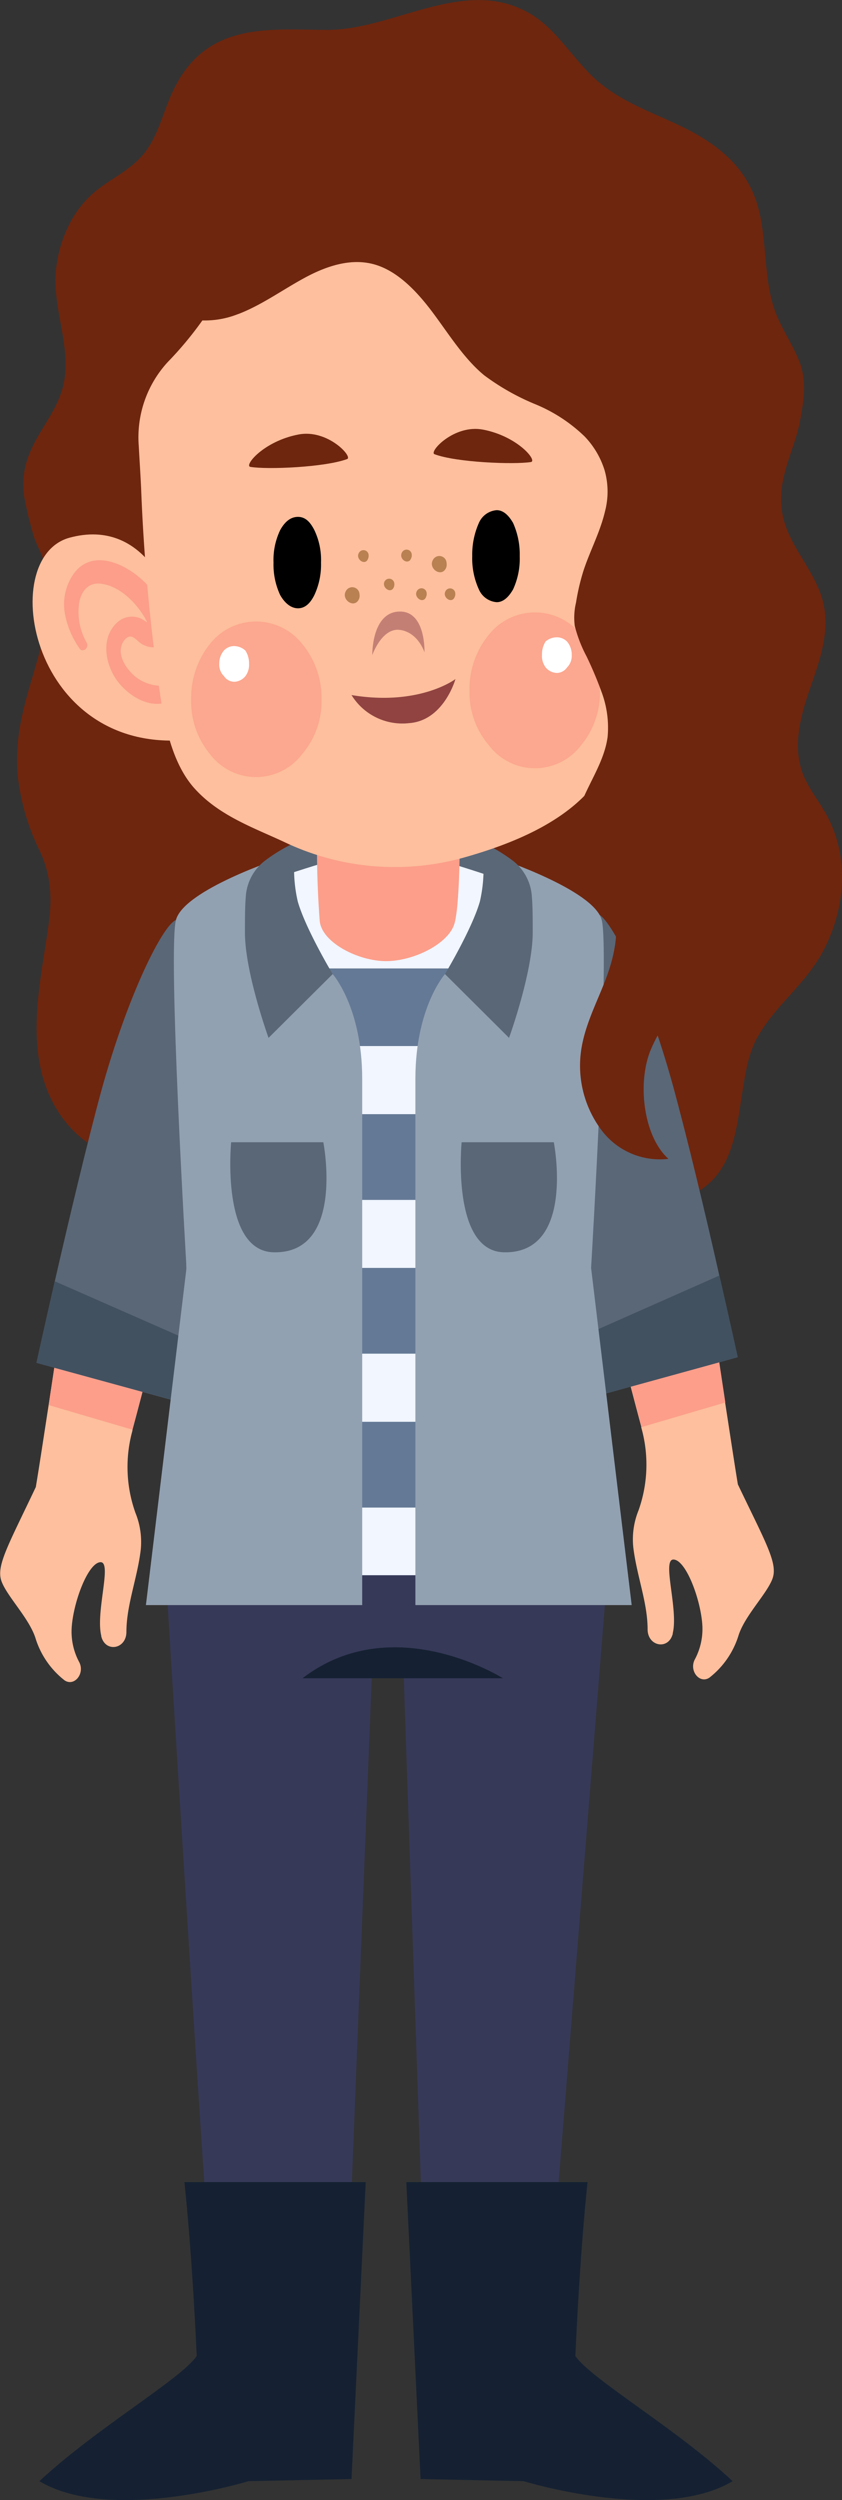 <svg id="Слой_1" data-name="Слой 1" xmlns="http://www.w3.org/2000/svg" viewBox="0 0 126.95 376.6">
  <rect x="0" y="0" width="126.95" height="376.6" fill="#333333" stroke="none"/>
  <defs>
    <style>
      .cls-1 {
        fill: #6e260e;
      }

      .cls-1, .cls-10, .cls-11, .cls-12, .cls-13, .cls-14, .cls-15, .cls-16, .cls-2, .cls-3, .cls-4, .cls-5, .cls-6, .cls-7, .cls-8, .cls-9 {
        fill-rule: evenodd;
      }

      .cls-2 {
        fill: #fdbf9d;
      }

      .cls-11, .cls-3 {
        fill: #fc9e8a;
      }

      .cls-4 {
        fill: #5a6777;
      }

      .cls-5 {
        fill: #425160;
      }

      .cls-6 {
        fill: #363958;
      }

      .cls-7 {
        fill: #152132;
      }

      .cls-8 {
        fill: #f1f6ff;
      }

      .cls-9 {
        fill: #647995;
      }

      .cls-10 {
        fill: #92a1b2;
      }

      .cls-11 {
        fill-opacity: 0.72;
      }

      .cls-12 {
        fill: #fff;
      }

      .cls-13 {
        fill: #904341;
      }

      .cls-14 {
        fill: #c47f75;
      }

      .cls-15 {
        fill: #b98051;
      }
    </style>
  </defs>
  <title>lifecycleSecondQuaterWoman</title>
  <g>
    <path class="cls-1" d="M10.58,33.54a19.63,19.63,0,0,0-2.13,7c-.58,5.47,1.9,10.58,1.35,16-.64,6.23-6.15,9.57-6.28,16.16a14.32,14.32,0,0,0,.12,2.06,53.11,53.11,0,0,0,1.28,5.41c.38,1.59,1.31,3,1.72,4.56a24.33,24.33,0,0,1-.08,11c-1.1,5.17-3.14,10-3.78,15.32a28.64,28.64,0,0,0-.12,5.71,34.28,34.28,0,0,0,3.4,11.56c1.71,3.77,1.82,7.26,1.19,11.46-1,7.1-2.72,14.56-1,21.7,1.85,7.62,7.75,13.16,14.48,13,4.34-.07,8.62-2.47,12.88-1.27,6.85,1.94,10.46,12.19,17.32,14.06,3.91,1.06,7.86-.94,11.2-3.39s6.5-5.42,10.32-6.61c4.07-1.26,8.44-.36,12.58.91s8.26,2.89,12.51,3.08S106.3,180,108.8,176c1.86-2.93,2.38-6.71,2.94-10.26.51-3.21.92-6.78,2.49-9.54,2.7-4.77,7.1-7.84,9.79-12.78,3.44-6.34,4.15-14.33.53-20.8-1.21-2.17-2.84-4.07-3.65-6.48-1.38-4.09-.1-8.6,1.28-12.57s2.92-8.25,2-12.5c-1.08-5.09-5.4-8.73-6.25-13.87a13.89,13.89,0,0,1,.15-4.94c.61-3.08,2-5.85,2.55-8.92.55-2.89,1-5.72,0-8.6-1-2.69-2.68-5-3.69-7.66-2.15-5.68-1-12.46-3.39-18-2.11-5-6.56-8-10.93-10.1s-9-3.63-12.79-7C86.53,9,84.09,4.76,80.49,2.41,70.61-4,59.62,4.47,49.49,4.5c-8.69,0-18.29-1.38-23.31,9-1.42,2.92-2.18,6.39-4,9-2.15,3.09-5.44,4.28-8.1,6.58A15.55,15.55,0,0,0,10.58,33.54Z"/>
    <g>
      <path class="cls-2" d="M96.27,227.52a11.61,11.61,0,0,0-.78,5.63c.53,4.26,2.15,8.28,2.15,12.27,0,2.6,3.15,3.18,3.79.69,0,0,0-.07,0-.09.89-3.62-1.72-11.28.17-11.1s4.1,6.18,4.3,10a9.72,9.72,0,0,1-1.18,5.12c-.82,1.73.81,3.64,2.24,2.67a12.88,12.88,0,0,0,4.35-6.23c.89-3,4.22-6.27,5.13-8.6s-.91-5.33-5.19-14.28c-.54-3.27-1.23-7.89-1.93-12.38-1.14-7.5-2.19-14.67-2.19-14.67l-14.38,3.18s2,8,3.94,15.2l0,.12A20.52,20.52,0,0,1,96.27,227.52Z"/>
      <path class="cls-3" d="M92.79,199.77s2,8,3.94,15.2l12.63-3.71c-1.14-7.5-2.19-14.67-2.19-14.67Z"/>
      <path class="cls-4" d="M82.78,150.26c.73,8.49,3.65,36.22,5.2,50.93.6,5.63,1,9.37,1,9.37l22.24-6.12s-1.14-5.21-2.77-12.31c-2-8.93-4.85-20.83-7.06-28.86-4-14.41-9.2-24.77-11.21-25.58C86.05,136,81.73,138.55,82.78,150.26Z"/>
      <path class="cls-5" d="M88,201.19c.6,5.63,1,9.37,1,9.37l22.24-6.12s-1.14-5.21-2.77-12.31Z"/>
    </g>
    <g>
      <path class="cls-2" d="M20.43,227.91a11.63,11.63,0,0,1,.78,5.63c-.53,4.27-2.15,8.28-2.15,12.27,0,2.61-3.15,3.18-3.79.69,0,0,0-.07,0-.09-.89-3.62,1.72-11.28-.17-11.09s-4.1,6.18-4.3,10a9.7,9.7,0,0,0,1.18,5.12c.81,1.73-.81,3.64-2.24,2.68a12.88,12.88,0,0,1-4.35-6.23c-.89-3-4.22-6.28-5.13-8.61S1.13,233,5.4,224c.55-3.28,1.24-7.89,1.94-12.39C8.48,204.16,9.52,197,9.52,197l14.39,3.18s-2,8-3.94,15.2c0,0,0,.07,0,.12A20.52,20.52,0,0,0,20.43,227.91Z"/>
      <path class="cls-3" d="M23.91,200.16s-2,8-3.94,15.2L7.34,211.65C8.48,204.16,9.52,197,9.52,197Z"/>
      <path class="cls-4" d="M34,151.11c-.74,8.49-3.66,36.21-5.21,50.93-.6,5.63-1,9.36-1,9.36L5.5,205.29S6.64,200.08,8.26,193c2.05-8.92,4.86-20.82,7.06-28.85,4-14.42,9.21-24.77,11.22-25.58C30.68,136.86,35,139.39,34,151.11Z"/>
      <path class="cls-5" d="M28.74,202c-.6,5.63-1,9.36-1,9.36L5.5,205.29S6.64,200.08,8.26,193Z"/>
    </g>
    <g>
      <path class="cls-6" d="M25,237.28S31,335,31.69,340.4h20.9l3.48-88.25h4.79l3,88.51H83.27l8.29-103.38L57.37,220.74Z"/>
      <path class="cls-7" d="M27.8,328.7H55.14L53,373.43l-15.54.32s-20.8,6.41-31.52,0c8.58-8,21.27-15.32,23.72-18.85C28.88,338,27.8,328.7,27.8,328.7Z"/>
      <path class="cls-7" d="M88.59,328.7H61.26l2.15,44.73,15.54.32s20.8,6.41,31.51,0c-8.57-8-21.27-15.32-23.71-18.85C87.52,338,88.59,328.7,88.59,328.7Z"/>
      <path class="cls-7" d="M45.61,252.8H75.82S59.27,242.31,45.61,252.8Z"/>
    </g>
    <g>
      <g>
        <path class="cls-4" d="M40.14,132.48a34.18,34.18,0,0,0,19.17,4.62c11.52-.51,17.12-6,17.12-6s-6-10-18.41-9.76S40.14,132.48,40.14,132.48Z"/>
        <path class="cls-8" d="M91.56,237.28H25l.83-10.19,1-12.92.83-10.26.52-6.3s0-2.54-.06-6.62c0-2.79-.05-6.32-.09-10.24s-.06-8.44-.1-12.92c0-3.43,0-6.89-.06-10.26,0-4.66-.06-9.11-.06-12.92,0-2.12,0-4.06,0-5.72,1.56-3.23,21.09-9,21.48-9.09l9,.3,8.95-.3c.39.14,19.94,5.86,21.49,9.09,0,1.66,0,3.6,0,5.72,0,3.81,0,8.26-.06,12.92,0,3.37,0,6.83-.06,10.26,0,4.48-.08,8.91-.12,12.92s0,7.45-.07,10.24c0,4.08-.06,6.62-.06,6.62l.52,6.3.83,10.26,1.07,12.92Z"/>
        <polygon class="cls-9" points="90.73 227.09 25.78 227.09 26.83 214.17 89.66 214.17 90.73 227.09"/>
        <path class="cls-9" d="M27.66,203.91l.52-6.3s0-2.54-.06-6.62H88.37c0,4.08-.06,6.62-.06,6.62l.52,6.3Z"/>
        <path class="cls-9" d="M88.56,167.83c0,4.48-.08,8.91-.12,12.92H28c0-4-.06-8.44-.1-12.92Z"/>
        <path class="cls-9" d="M88.68,145.88c0,3.45,0,7.47-.06,11.69H27.87c0-4.22-.06-8.24-.06-11.69Z"/>
        <path class="cls-10" d="M50.16,146.73s4.45,5,4.45,15.78v79.27H22L28.12,191s-2.85-47.92-1.58-52.46,15.75-9.29,15.75-9.29-.18,9.29,1.64,12.53S50.16,146.73,50.16,146.73Z"/>
        <path class="cls-4" d="M44.73,126.81a21.64,21.64,0,0,0,.17,9c1.19,4.15,5.26,10.92,5.26,10.92l-9.67,9.61s-3.48-9.61-3.56-15.67c0-2.24,0-4.06.12-5.47A7.41,7.41,0,0,1,40,129.61,25.09,25.09,0,0,1,44.73,126.81Z"/>
        <path class="cls-10" d="M67.09,146.73s-4.46,5-4.46,15.78v79.27H95.24L89.12,191s2.86-47.92,1.59-52.46S75,129.24,75,129.24s.18,9.29-1.63,12.53S67.09,146.73,67.09,146.73Z"/>
        <path class="cls-4" d="M72.52,126.81a21.83,21.83,0,0,1-.17,9c-1.19,4.15-5.26,10.92-5.26,10.92l9.66,9.61s3.48-9.61,3.57-15.67c0-2.24,0-4.06-.12-5.47a7.41,7.41,0,0,0-2.93-5.59A25.41,25.41,0,0,0,72.52,126.81Z"/>
      </g>
      <path class="cls-4" d="M48.75,172.06H34.85s-1.61,16.43,6.43,16.58C52.05,188.85,48.75,172.06,48.75,172.06Z"/>
      <path class="cls-4" d="M83.5,172.06H69.6S68,188.49,76,188.64C86.8,188.85,83.5,172.06,83.5,172.06Z"/>
    </g>
    <g>
      <g>
        <g>
          <path class="cls-2" d="M10.47,81c-11.14,3.07-5.78,33.07,18.34,30.39C29.1,88.58,21.46,78,10.47,81Z"/>
          <path class="cls-3" d="M9.76,92.31A13.4,13.4,0,0,0,12,97.69c.45.7,1.47-.09,1.09-.85A9.3,9.3,0,0,1,12,90.48c.42-1.7,1.51-2.68,3-2.57,2.76.21,5.31,2.56,6.85,5.16.12.21.22.43.33.65-.15-.07-.26-.14-.28-.14a3.25,3.25,0,0,0-4.19.15c-2.62,2.34-1.86,6.48.1,9s5.67,4.47,8.39,2.47c.83-.61.24-2.12-.65-2a6.38,6.38,0,0,1-5.31-1.42c-1.06-.94-2.45-2.79-1.92-4.52.18-.6.7-1.32,1.27-1.37s1.09.62,1.54.95c1.46,1.06,3.74,1,4.43-1.2.56-1.8-.72-3.89-1.58-5.25a14.61,14.61,0,0,0-3.56-3.89c-2.79-2.08-6.91-3.47-9.36,0A8,8,0,0,0,9.76,92.31Z"/>
        </g>
        <path class="cls-3" d="M47.85,124.1a141.26,141.26,0,0,0,.36,14.68c.38,3.25,5.86,6,10,6s9.32-2.57,10.28-5.56.84-15.54.84-15.54Z"/>
        <g>
          <path class="cls-2" d="M92.3,99.56a9.17,9.17,0,0,1,1.62,7.07v0a29.74,29.74,0,0,1-2.75,9.16C87,123.5,76.94,127.21,69.86,129.2a38.68,38.68,0,0,1-27.12-2.42c-4.52-2.1-9.59-3.88-13.26-7.85-3.46-3.71-4.66-9.61-5.42-14.87a288.73,288.73,0,0,1-2.78-30.45c-.09-2-.24-4.23-.36-6.46a16.74,16.74,0,0,1,4.36-12.6,53.11,53.11,0,0,0,5.24-6.29C35.16,41.87,39.23,34.65,45.14,30s14.49-6,19.73-.37c3.71,4,4.83,10.38,7.72,15.23s7.52,8.05,11.56,11.74,7.85,8.69,8,14.76c.13,4-1.36,7.79-2.52,11.58s-2,8.07-.52,11.71A21.74,21.74,0,0,0,92.3,99.56Z"/>
          <g>
            <g>
              <path class="cls-11" d="M73.7,95.62a8.87,8.87,0,0,1,13.92,0A13,13,0,0,1,90.45,104a12.39,12.39,0,0,1-2.83,8.25,8.71,8.71,0,0,1-13.92,0A12.2,12.2,0,0,1,70.79,104,12.81,12.81,0,0,1,73.7,95.62Z"/>
              <path class="cls-12" d="M81.72,98.62a3.52,3.52,0,0,1,.55-2A2.6,2.6,0,0,1,83.92,96a2.13,2.13,0,0,1,1.58.65,3,3,0,0,1,.7,2,2.44,2.44,0,0,1-.7,1.88,1.91,1.91,0,0,1-1.58.84,2.29,2.29,0,0,1-1.65-.84A2.83,2.83,0,0,1,81.72,98.62Z"/>
            </g>
            <g>
              <path class="cls-11" d="M48.48,105.32a12.22,12.22,0,0,1-2.91,8.26,8.71,8.71,0,0,1-13.92,0,12.42,12.42,0,0,1-2.83-8.26A13,13,0,0,1,31.65,97a8.86,8.86,0,0,1,13.92,0A12.77,12.77,0,0,1,48.48,105.32Z"/>
              <path class="cls-12" d="M37,101.85a2.27,2.27,0,0,1-1.65.85,1.89,1.89,0,0,1-1.58-.85,2.42,2.42,0,0,1-.71-1.87,3,3,0,0,1,.71-2,2.1,2.1,0,0,1,1.58-.66A2.56,2.56,0,0,1,37,98a3.58,3.58,0,0,1,.55,2A2.86,2.86,0,0,1,37,101.85Z"/>
            </g>
            <path class="cls-13" d="M53,104.7a9,9,0,0,0,8.67,4.23c5.26-.37,7-6.64,7-6.64S63.26,106.41,53,104.7Z"/>
            <path class="cls-14" d="M56.13,98.68s1.46-4.2,4.21-3.79S64,98.27,64,98.27s.23-6.25-3.78-6.15C56,92.22,56.13,98.68,56.13,98.68Z"/>
            <g>
              <path class="cls-15" d="M54.2,89.5a1.09,1.09,0,0,0-2.06-.45c-.73,1.31,1.34,2.72,2,1.15A1.37,1.37,0,0,0,54.2,89.5Z"/>
              <path class="cls-15" d="M67.33,84.8a1.09,1.09,0,0,0-2.06-.45c-.74,1.32,1.34,2.73,2,1.16A1.42,1.42,0,0,0,67.33,84.8Z"/>
              <path class="cls-15" d="M55.58,83.63a.78.78,0,0,0-1.48-.32c-.53.94,1,2,1.4.83A1.23,1.23,0,0,0,55.58,83.63Z"/>
              <path class="cls-15" d="M64.33,89.37a.78.78,0,0,0-1.48-.32c-.53.94,1,2,1.4.83A1,1,0,0,0,64.33,89.37Z"/>
              <path class="cls-15" d="M62.08,83.55a.78.78,0,0,0-1.48-.32c-.53,1,1,2,1.4.83A1,1,0,0,0,62.08,83.55Z"/>
              <path class="cls-15" d="M68.64,89.37a.78.78,0,0,0-1.47-.32c-.53.94,1,2,1.4.83A1.05,1.05,0,0,0,68.64,89.37Z"/>
              <path class="cls-15" d="M59.45,87.88A.78.78,0,0,0,58,87.56c-.53.94,1,2,1.4.83A1.06,1.06,0,0,0,59.45,87.88Z"/>
            </g>
            <g>
              <path class="cls-16" d="M48.4,84.75a10.82,10.82,0,0,1-1,4.88c-.67,1.36-1.49,2-2.47,2s-1.94-.68-2.69-2a10.82,10.82,0,0,1-1-4.88,10.43,10.43,0,0,1,1-4.89c.75-1.36,1.64-2,2.69-2s1.8.68,2.47,2A10.43,10.43,0,0,1,48.4,84.75Z"/>
              <path class="cls-1" d="M45,65.45c4.38-.85,8.25,3.36,7.34,3.7C49,70.39,40.36,70.76,37.75,70.33,36.74,70.16,39.73,66.46,45,65.45Z"/>
            </g>
            <g>
              <path class="cls-16" d="M78.36,83.78a11.07,11.07,0,0,1-1,5c-.74,1.29-1.57,1.93-2.47,1.93a3.19,3.19,0,0,1-2.69-1.93,11.2,11.2,0,0,1-1-5,11.71,11.71,0,0,1,1-5,3.19,3.19,0,0,1,2.69-1.93c.9,0,1.73.64,2.47,1.93A11.57,11.57,0,0,1,78.36,83.78Z"/>
              <path class="cls-1" d="M72.85,64.72c-4.38-.85-8.24,3.36-7.34,3.7C68.8,69.66,77.44,70,80.05,69.6,81.07,69.43,78.07,65.73,72.85,64.72Z"/>
            </g>
          </g>
        </g>
      </g>
      <path class="cls-1" d="M109.25,111.81c.37,6.59,4.55,12.31,4.55,18.89,0,5.63-3.08,10.58-6.38,14.57S100.32,153,98.17,158s-1.18,13.17,2.61,16.56a11,11,0,0,1-10-4.2,16.18,16.18,0,0,1-3.18-12c.53-3.87,2.36-7.26,3.72-10.84s2.28-7.77.92-11.35-4.66-5.76-5.37-9.52c-1-5.54,4-10.06,4.74-15.64a15.28,15.28,0,0,0-.87-6.66,56.73,56.73,0,0,0-2.31-5.49,20.45,20.45,0,0,1-1.77-4.57,9.78,9.78,0,0,1,.19-3.53A33.26,33.26,0,0,1,88,85.88c1-3,2.5-5.77,3.23-8.9a11.7,11.7,0,0,0-.08-6.16,12.85,12.85,0,0,0-3-5.07,23.61,23.61,0,0,0-7.49-4.88A35.27,35.27,0,0,1,73,56.53c-3-2.47-5.23-6.05-7.65-9.31S60,40.85,56.48,39.84s-7.22.21-10.53,2-6.41,4.05-9.85,5.4l-.36.13a13.49,13.49,0,0,1-5.42.89,9.37,9.37,0,0,1-2.65-.52,12.05,12.05,0,0,1-3.24-2c4.94-1.32,9.08-5.35,12.49-9.83s6.28-9.53,9.89-13.78c5-5.89,11.51-10.19,18.51-10.93a20,20,0,0,1,18.75,9c2.27,3.45,3.69,7.74,6.46,10.63s6.35,3.95,9.77,5.31A23.93,23.93,0,0,1,105,38.54a14.32,14.32,0,0,1,3.78,4c.16.24.37.42.54.65a4.53,4.53,0,0,1,.5,1.14,20.74,20.74,0,0,1,.73,2.84,33.5,33.5,0,0,1,.54,6c.06,4.56-.37,9.2.48,13.67,1.15,5.89,4.47,11.1,4.7,17.12C116.64,93.77,108.71,102,109.25,111.81Z"/>
    </g>
  </g>
</svg>
